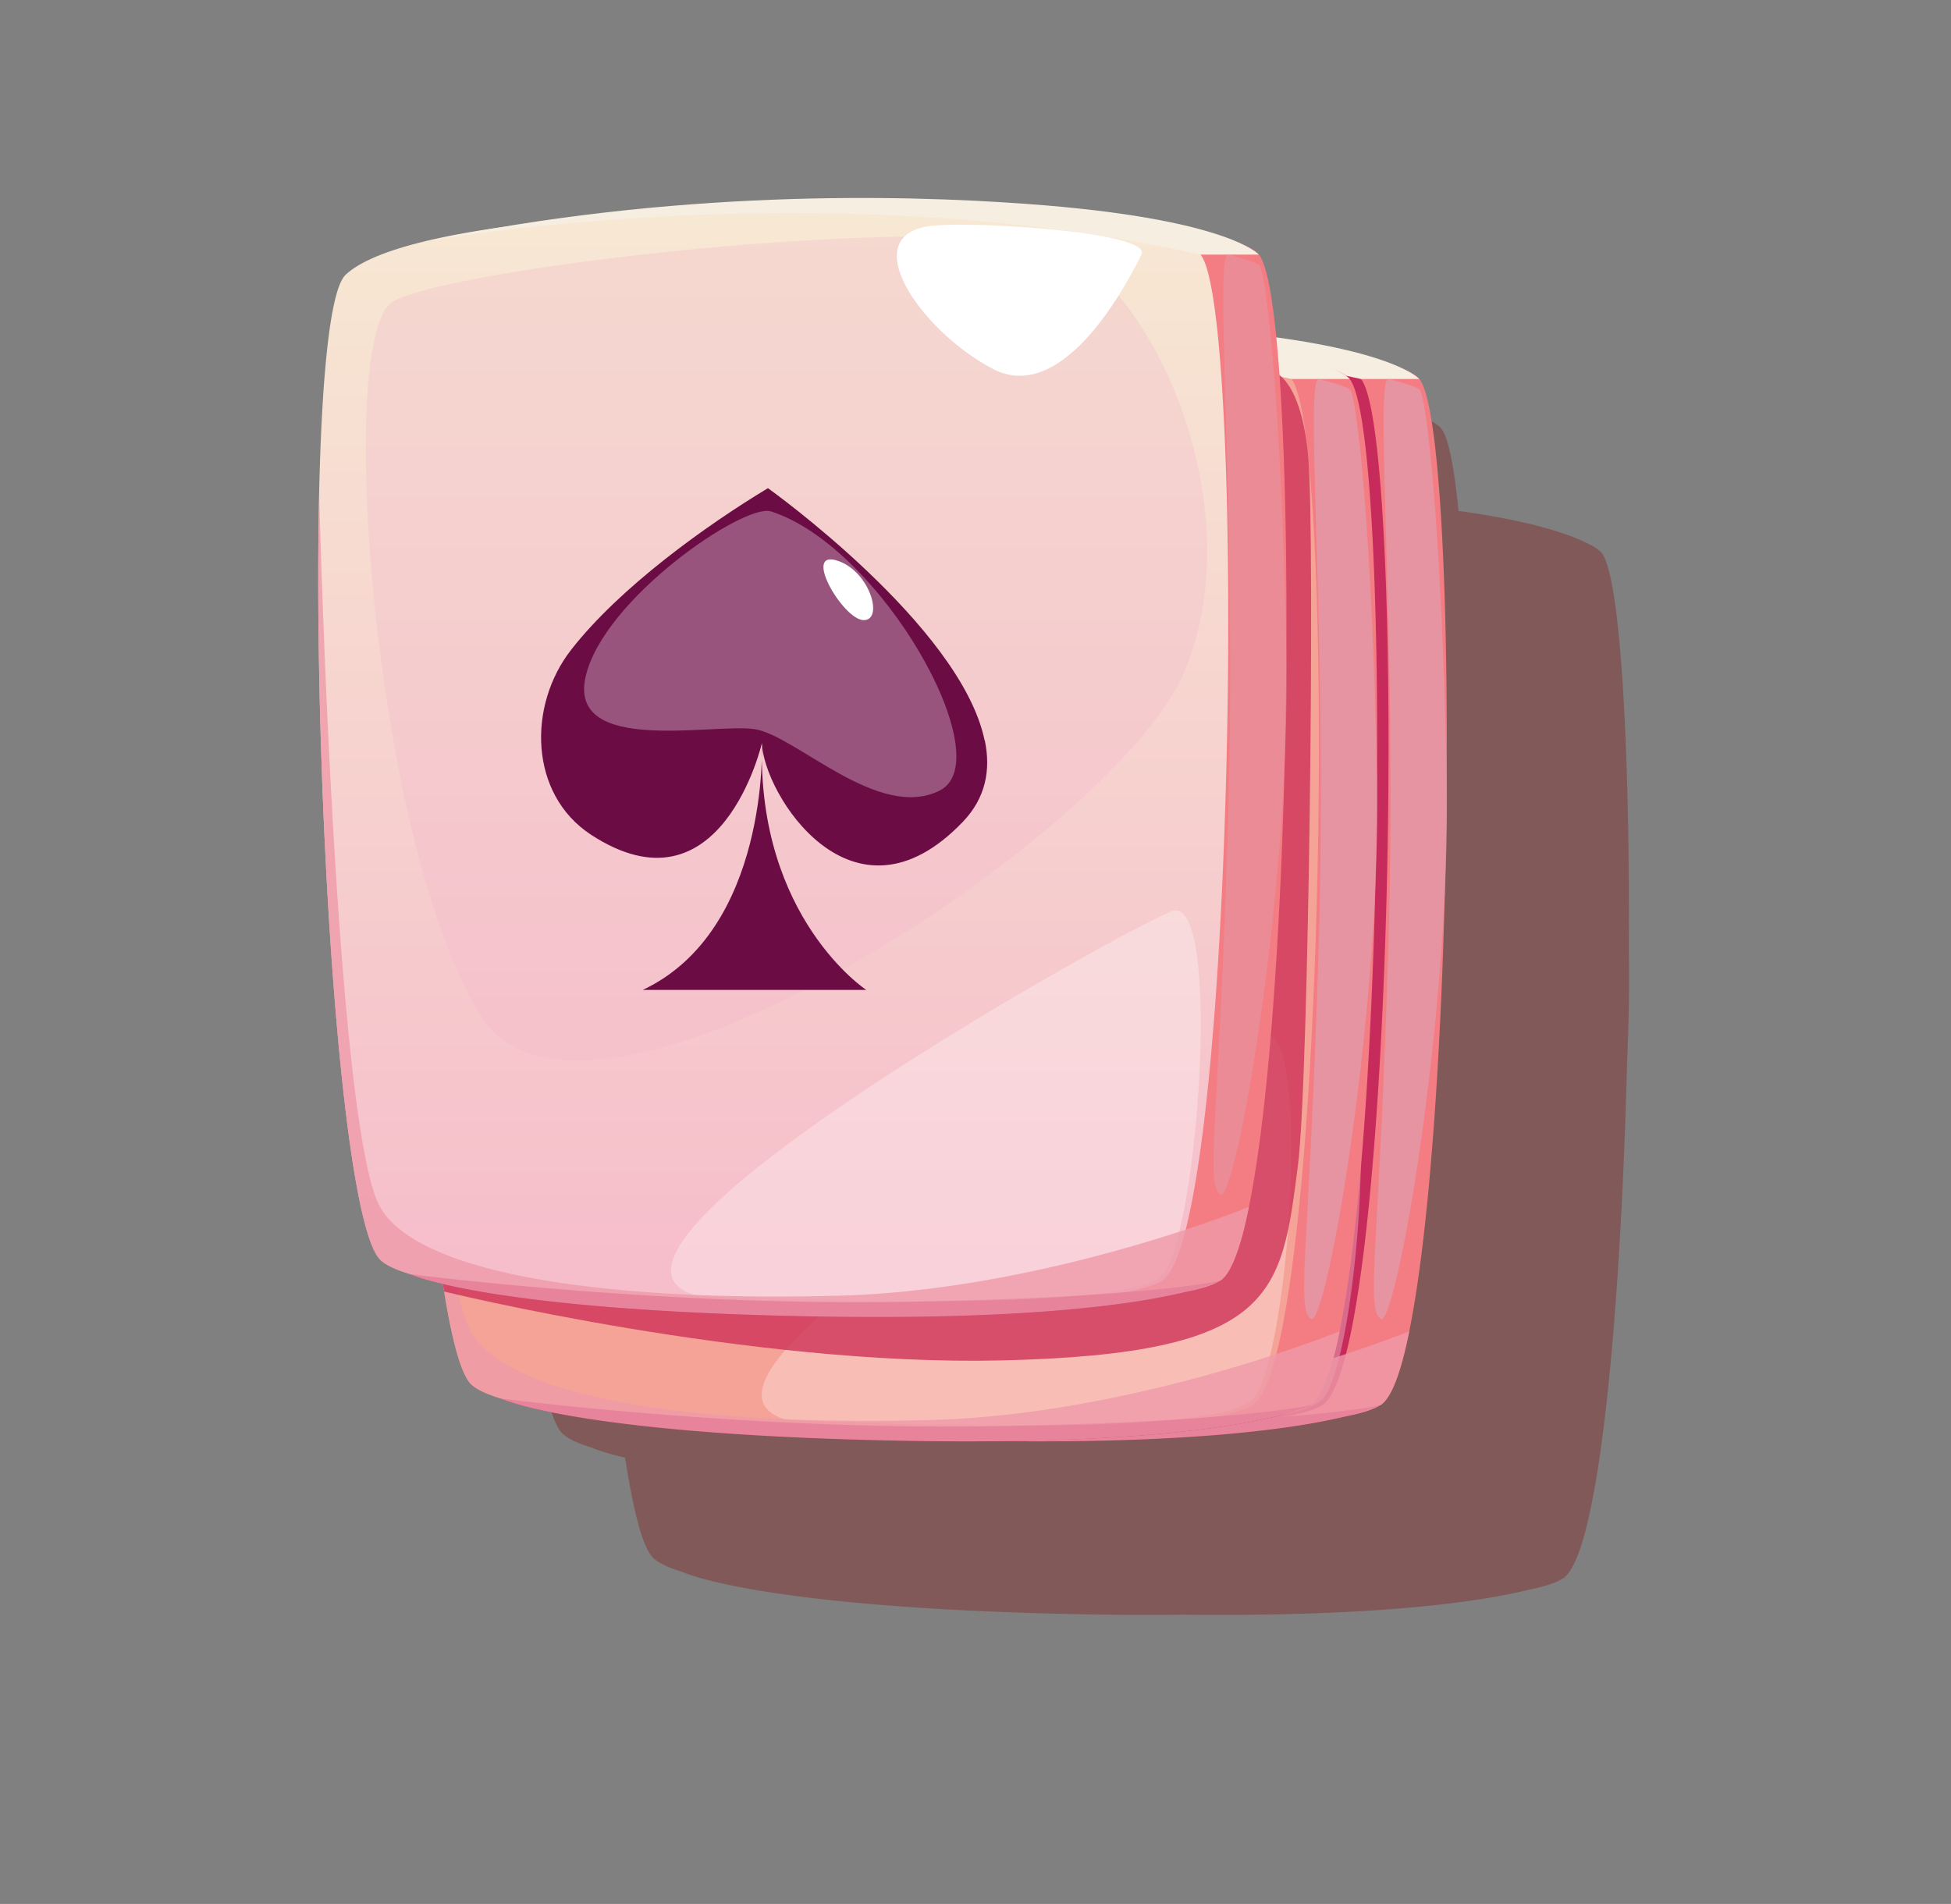 <svg xmlns="http://www.w3.org/2000/svg" xmlns:xlink="http://www.w3.org/1999/xlink" viewBox="0 0 807.73 788.33"><rect x="0" y="0" width="807.73" height="788.33" fill="#808080" stroke="none"/><defs><style>.cls-1{isolation:isolate;}.cls-2{fill:#823230;}.cls-10,.cls-13,.cls-16,.cls-2,.cls-7,.cls-9{mix-blend-mode:multiply;}.cls-16,.cls-2{opacity:0.5;}.cls-3{fill:#f47d83;}.cls-4{fill:#c72b5b;}.cls-5{fill:#f7eee2;}.cls-6{fill:#c92e6a;}.cls-7{fill:#f2b4ca;}.cls-7,.cls-8{opacity:0.3;}.cls-11,.cls-8{fill:#fff;}.cls-8{mix-blend-mode:overlay;}.cls-16,.cls-9{fill:#e29aa9;}.cls-10,.cls-9{opacity:0.8;}.cls-10{fill:#ee9aa9;}.cls-12{fill:#f5a397;}.cls-13{fill:#cd2e55;opacity:0.78;}.cls-14{fill:url(#Áåçûìÿííûé_ãðàäèåíò_507);}.cls-15{fill:#6c0c45;}</style><linearGradient id="Áåçûìÿííûé_ãðàäèåíò_507" x1="320.12" y1="542.13" x2="320.12" y2="86.88" gradientUnits="userSpaceOnUse"><stop offset="0" stop-color="#f6bcca"/><stop offset="1" stop-color="#f7e8d3"/></linearGradient></defs><g class="cls-1"><g id="Layer_1" data-name="Layer 1"><path class="cls-2" d="M632.59,658.3l.89-.18c5.77-1.21,10.21-2.6,12.94-4.19a2.55,2.55,0,0,1,.5-.25c4.57-2.86,8.56-13.82,11.92-30.56,8.13-39.81,13-112.09,14.8-184.06.68-15.31,1-30.45.7-44.88a2.26,2.26,0,0,0,0-.26C674.84,311.25,671,238.51,663,228.8a.76.76,0,0,0-.09-.09l-.19-.19a15.09,15.09,0,0,0-4.59-3.05c-6.7-3.61-21.89-9.45-54.29-13.92-1.82-18.3-4.23-30.64-7.22-34.24l-.11-.11-.15-.15A14.86,14.86,0,0,0,591.7,174c-8.87-4.78-32.56-13.47-91.38-17.72-46.45-3.35-127.47-5.45-218.67,9.93-30.46,4.35-53.78,10.73-63.16,19.48-6.4,6-9.89,42-11,90.47v.13C205,391.65,216,577.08,232.88,593.56c2.22,2.16,6.47,4.12,12.36,5.9l.07.06c.63.28,4.43,1.88,13.44,4l.54,3.11h0c3.29,20.44,7,34.41,11.14,38.41,2.22,2.15,6.47,4.12,12.36,5.89l.07.07c2,.88,35.82,15.08,167.62,17.43,14.35.25,27.43.27,39.54.13C571.83,669.45,613.45,663,632.59,658.3Z"/><path class="cls-3" d="M583.44,551.23c-3.36,16.74-7.35,27.71-11.91,30.56a2.76,2.76,0,0,0-.51.25c-2.73,1.59-7.17,3-12.93,4.19l-.89.19c-25.49,5.32-76.2,7.6-129.39,7.16a30.27,30.27,0,0,1-3.3,0c-53-.57-108-3.87-142.64-9.7h-.06c-17.31-3-29.48-6.53-33.79-10.71a14.54,14.54,0,0,1-2.92-4.69C223,520,212.83,184.68,233.63,165.28,252.84,147.4,330.31,139.35,408,138.4h6.15c82.61-.57,163.69,6.72,173.45,18.51C603.92,176.63,602.84,456.26,583.44,551.23Z"/><path class="cls-4" d="M557.26,560.61c-2.91,11.42-6.21,18.9-9.83,21.18-3,1.84-8.17,3.42-15.15,4.75-21.8,4.44-61,6.72-104.47,7a30.27,30.27,0,0,1-3.3,0c-72.52.44-155.7-4.5-188.22-14.45l-.06-.07c-5.9-1.77-10.15-3.74-12.37-5.89-16.92-16.49-27.89-201.92-25.35-317.3v-.13c1.07-48.43,4.56-84.5,11-90.46C230.65,145.5,322.89,137.83,408,138.4h6.15c73.67.89,140.49,7.86,149.3,18.51C580.34,177.32,578.69,476.42,557.26,560.61Z"/><path class="cls-5" d="M241.78,151.56s163.64-30,321.64,5.35h24.14s-12.7-15-96.26-21C439.66,132.14,345.36,129.88,241.78,151.56Z"/><path class="cls-6" d="M571.53,581.79a2.76,2.76,0,0,0-.51.25,76,76,0,0,1-12.93,4.19l-.89.19c-20,4.88-64.28,11.72-153.29,10.14-131.8-2.35-165.59-16.55-167.62-17.43l-.06-.07s17.62,2.28,45.58,4.82h.06c39.05,3.55,98.26,7.61,157.79,6.66,4.82-.07,9.45-.19,13.95-.32,23.39-.51,42.6-1.33,58.13-2.22h.32c7.61-.51,14.33-1,20.22-1.46C561.32,584.2,571.53,581.79,571.53,581.79Z"/><path class="cls-7" d="M229.09,176.26c-24.56,13.86-7.46,229,37,296.69S529,396,556.72,329.61,546,176.73,509.92,156.91,255.77,161.21,229.09,176.26Z"/><path class="cls-8" d="M354.57,587.92c-62.47-18,176.33-151.31,197-159.17s11.21,132.25-3.8,150.32S354.57,587.92,354.57,587.92Z"/><path class="cls-9" d="M574.86,156.91c-6.08,0,3.67,106.9,0,233s-9.57,151.35-3.32,156.15,29.2-125.79,27.4-223.8-8.22-159.38-11.38-161.18S574.86,156.91,574.86,156.91Z"/><path class="cls-10" d="M583.44,551.23c-3.36,16.74-7.35,27.71-11.91,30.56a2.76,2.76,0,0,0-.51.25c-2.73,1.59-7.17,3-12.93,4.19l-.89.19c-20,4.88-64.28,11.72-153.29,10.14-131.8-2.35-165.59-16.55-167.62-17.43l-.06-.07c-5.9-1.77-10.15-3.74-12.37-5.89-16.92-16.49-27.89-201.92-25.35-317.3,1.39,50.21,8,252.51,23.77,292.32,3.23,8.18,11.28,14.9,22.82,20.29C269.64,580,310,585.72,353.57,587.62c20,.82,40.7.89,60.86.32,54.33-1.52,108.28-16.1,140.17-26.44.89-.32,1.77-.57,2.66-.89C572.86,555.48,582.56,551.61,583.44,551.23Z"/><path class="cls-11" d="M453.83,144.81c-35.11,2.5-6.37,43.84,23.66,59.45s57-38.38,61.46-47.35S475.08,143.3,453.83,144.81Z"/><path class="cls-3" d="M554.62,551.23c-3.36,16.74-7.36,27.71-11.92,30.56a2.76,2.76,0,0,0-.51.25c-2.73,1.59-7.16,3-12.93,4.19l-.89.19c-25.49,5.32-76.2,7.6-129.39,7.16a30.27,30.27,0,0,1-3.3,0c-53-.57-108-3.87-142.64-9.7H253c-17.31-3-29.48-6.53-33.79-10.71a14.72,14.72,0,0,1-2.92-4.69C194.21,520,184,184.68,204.8,165.28,224,147.4,301.48,139.35,379.14,138.4h6.15c82.6-.57,163.68,6.72,173.45,18.51C575.09,176.63,574,456.26,554.62,551.23Z"/><path class="cls-12" d="M528.43,560.61c-2.91,11.42-6.21,18.9-9.82,21.18-3,1.84-8.18,3.42-15.15,4.75-21.81,4.44-61,6.72-104.48,7a30.27,30.27,0,0,1-3.3,0c-72.52.44-155.7-4.5-188.22-14.45l-.06-.07c-5.9-1.77-10.15-3.74-12.36-5.89-16.93-16.49-27.9-201.92-25.36-317.3v-.13c1.07-48.43,4.56-84.5,11-90.46,21.18-19.78,113.42-27.45,198.5-26.88h6.15c73.66.89,140.48,7.86,149.29,18.51C551.51,177.32,549.86,476.42,528.43,560.61Z"/><path class="cls-5" d="M213,151.56s163.64-30,321.65,5.35h24.13s-12.7-15-96.26-21C410.84,132.14,316.53,129.88,213,151.56Z"/><path class="cls-6" d="M542.7,581.79a2.76,2.76,0,0,0-.51.25,76,76,0,0,1-12.93,4.19l-.89.19c-20,4.88-64.28,11.72-153.29,10.14-131.8-2.35-165.59-16.55-167.62-17.43l-.06-.07S225,581.34,253,583.88H253c39,3.55,98.27,7.61,157.79,6.66,4.82-.07,9.45-.19,13.95-.32,23.39-.51,42.6-1.33,58.14-2.22h.31c7.61-.51,14.33-1,20.23-1.46C532.49,584.2,542.7,581.79,542.7,581.79Z"/><path class="cls-7" d="M200.27,176.26c-24.57,13.86-7.46,229,37,296.69s263-76.94,290.64-143.34-10.76-152.88-46.8-172.7S227,161.21,200.27,176.26Z"/><path class="cls-8" d="M325.74,587.92c-62.46-18,176.33-151.31,197-159.17s11.21,132.25-3.8,150.32S325.74,587.92,325.74,587.92Z"/><path class="cls-9" d="M546,156.91c-6.08,0,3.67,106.9,0,233s-9.57,151.35-3.32,156.15,29.2-125.79,27.4-223.8-8.22-159.38-11.38-161.18S546,156.91,546,156.91Z"/><path class="cls-10" d="M554.62,551.23c-3.36,16.74-7.36,27.71-11.92,30.56a2.76,2.76,0,0,0-.51.25c-2.73,1.59-7.16,3-12.93,4.19l-.89.19c-20,4.88-64.28,11.72-153.29,10.14-131.8-2.35-165.59-16.55-167.62-17.43l-.06-.07c-5.9-1.77-10.15-3.74-12.36-5.89-16.93-16.49-27.9-201.92-25.36-317.3,1.39,50.21,8,252.51,23.77,292.32,3.23,8.18,11.29,14.9,22.82,20.29,24.54,11.53,64.86,17.24,108.47,19.14,20,.82,40.7.89,60.86.32,54.33-1.52,108.28-16.1,140.17-26.44.89-.32,1.78-.57,2.66-.89C544,555.48,553.73,551.61,554.62,551.23Z"/><path class="cls-11" d="M425,144.81c-35.11,2.5-6.37,43.84,23.66,59.45s57-38.38,61.46-47.35S446.26,143.3,425,144.81Z"/><path class="cls-13" d="M183.89,534.76s126.2,31,230.78,28.52c113.76-2.67,115.79-27.52,122.67-80.6,4.54-35,7.09-259.65,4.35-292.71s-14.33-36.06-14.33-36.06L181.64,521.67Z"/><path class="cls-3" d="M517.06,499.74c-3.36,16.74-7.35,27.7-11.91,30.56a2.44,2.44,0,0,0-.51.25c-2.73,1.58-7.16,3-12.93,4.18l-.89.19c-25.49,5.33-76.2,7.61-129.39,7.17a30.27,30.27,0,0,1-3.3,0c-53-.57-108-3.87-142.64-9.7h-.06c-17.31-3-29.48-6.53-33.79-10.72a14.43,14.43,0,0,1-2.92-4.69c-22.06-48.5-32.27-383.8-11.47-403.19,19.2-17.88,96.67-25.93,174.33-26.89h6.15c82.61-.57,163.69,6.72,173.45,18.52C537.54,125.13,536.46,404.77,517.06,499.74Z"/><path class="cls-14" d="M490.88,509.12c-2.91,11.41-6.21,18.89-9.82,21.18-3,1.83-8.18,3.42-15.16,4.75-21.8,4.44-61,6.72-104.47,7a30.27,30.27,0,0,1-3.3,0c-72.52.44-155.7-4.5-188.22-14.46l-.07-.06c-5.89-1.78-10.14-3.74-12.36-5.9-16.92-16.48-27.89-201.91-25.36-317.29v-.13c1.08-48.43,4.57-84.51,11-90.46C164.27,94,256.51,86.33,341.58,86.9h6.15c73.67.89,140.49,7.87,149.3,18.52C514,125.83,512.31,424.93,490.88,509.12Z"/><path class="cls-5" d="M175.4,100.07S339,70.07,497,105.42h24.13s-12.7-15-96.25-21C373.28,80.64,279,78.39,175.4,100.07Z"/><path class="cls-6" d="M505.15,530.3a2.44,2.44,0,0,0-.51.25,76.45,76.45,0,0,1-12.93,4.18l-.89.19c-20,4.89-64.28,11.73-153.29,10.15-131.8-2.35-165.59-16.55-167.62-17.44l-.07-.06s17.63,2.28,45.59,4.82h.06c39,3.55,98.26,7.6,157.79,6.65,4.82-.06,9.45-.19,14-.31,23.39-.51,42.6-1.33,58.13-2.22h.32c7.61-.51,14.33-1,20.22-1.46C494.94,532.7,505.15,530.3,505.15,530.3Z"/><path class="cls-7" d="M162.72,124.77c-24.57,13.86-7.47,229,37,296.69s263-76.95,290.64-143.34-10.77-152.89-46.8-172.7S189.39,109.72,162.72,124.77Z"/><path class="cls-15" d="M236.49,269l.07-.09c20.18-25.83,55.75-51.33,81.37-66.79,0,0,79.78,56.89,89.7,104.38-.07.09.09.07.09.07,2.55,12.24.37,23.79-9.06,33.67-45.78,47.86-82.81-12-83.2-32.64,0,0-16.87,73.29-70.89,37.94C219.07,328.72,218.39,292.15,236.49,269Z"/><path class="cls-15" d="M315.46,307.56s3.07,77.64-49.37,102.32h92.55S313.42,380.06,315.46,307.56Z"/><path class="cls-8" d="M319.19,211.75c-11.15-3.56-69.82,36.48-76.8,68.7s53,18.9,70,21.44,51.26,38.18,76.65,25.44S364.89,226.35,319.19,211.75Z"/><path class="cls-11" d="M347.28,232.34c-15.75-5.71,1.63,24.11,10.15,24.41S360.36,237.09,347.28,232.34Z"/><path class="cls-8" d="M288.19,536.43c-62.47-18,176.33-151.31,197-159.17s11.21,132.25-3.8,150.32S288.19,536.43,288.19,536.43Z"/><path class="cls-16" d="M508.47,105.42c-6.07,0,3.68,106.9,0,233s-9.56,151.35-3.31,156.15,29.2-125.8,27.4-223.8-8.22-159.38-11.39-161.18S508.47,105.42,508.47,105.42Z"/><path class="cls-10" d="M517.06,499.74c-3.36,16.74-7.35,27.7-11.91,30.56a2.44,2.44,0,0,0-.51.25c-2.73,1.58-7.16,3-12.93,4.18l-.89.19c-20,4.89-64.28,11.73-153.29,10.15-131.8-2.35-165.59-16.55-167.62-17.44l-.07-.06c-5.89-1.78-10.14-3.74-12.36-5.9-16.92-16.48-27.89-201.91-25.36-317.29,1.4,50.21,8,252.5,23.78,292.32,3.23,8.17,11.28,14.89,22.82,20.28,24.54,11.54,64.86,17.25,108.47,19.15,20,.82,40.7.89,60.86.31,54.33-1.52,108.28-16.1,140.17-26.43.89-.32,1.77-.57,2.66-.89C506.48,504,516.18,500.12,517.06,499.74Z"/><path class="cls-11" d="M387.45,93.32c-35.11,2.5-6.37,43.84,23.66,59.45s57-38.38,61.46-47.35S408.7,91.8,387.45,93.32Z"/></g></g></svg>